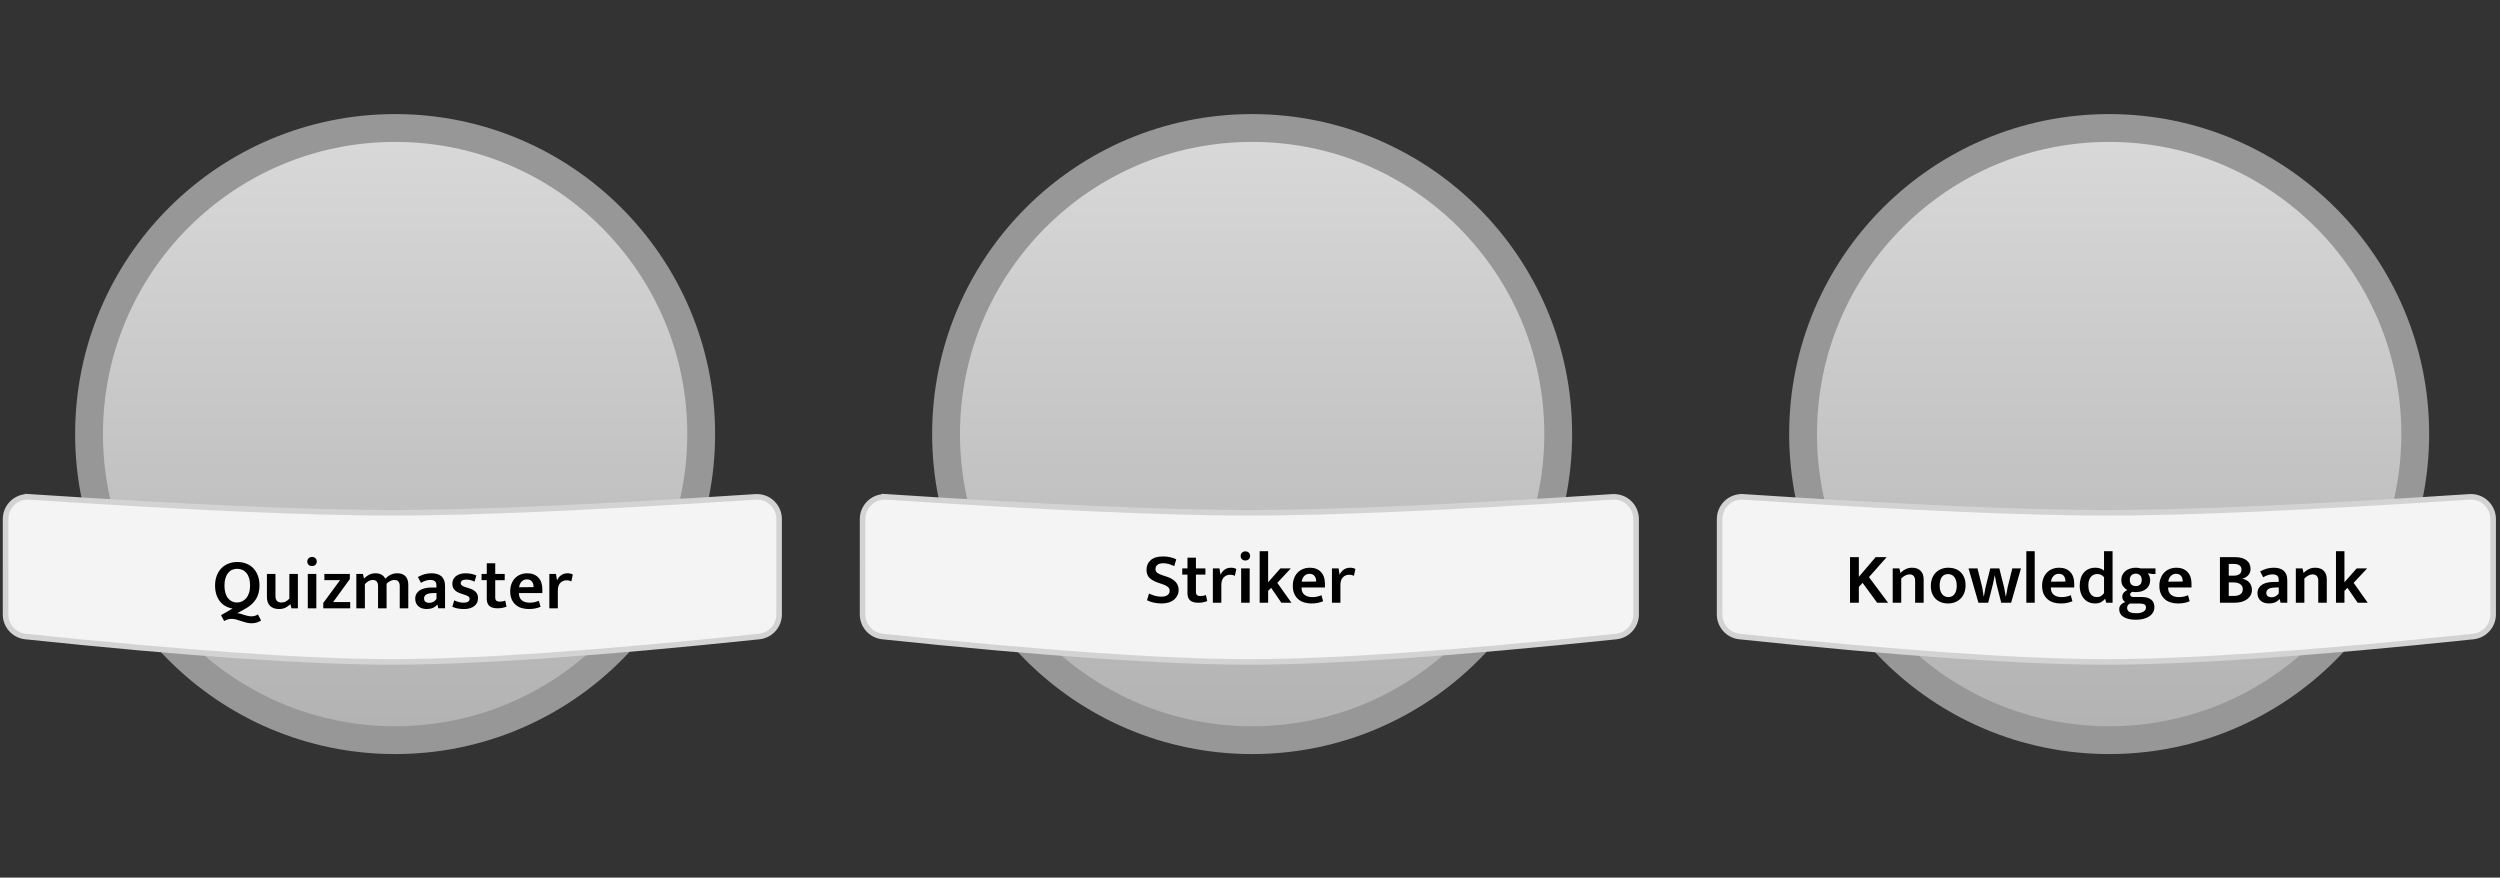 <svg xmlns="http://www.w3.org/2000/svg" width="584" height="205" viewBox="0 0 584 205"><rect x="0" y="0" width="584" height="205" fill="#333333" stroke="none"/><defs><linearGradient id="a" x1="50%" x2="50%" y1="0%" y2="100%"><stop offset="0%" stop-color="#D9D9D9"/><stop offset="100%" stop-color="#B2B2B2"/></linearGradient></defs><g fill="none" fill-rule="evenodd"><g transform="translate(1.3 29.9)"><circle cx="91" cy="71.5" r="71.5" fill="url(#a)" stroke="#979797" stroke-width="6.5"/><path fill="#F4F4F4" stroke="#D3D3D3" stroke-width="1.3" d="M5.542 86.17c37.674 2.483 65.944 3.724 84.808 3.724 18.864 0 47.134-1.24 84.808-3.724 2.866-.19 5.342 1.98 5.53 4.846.008.114.012.228.012.342v22.263c0 2.663-2.01 4.895-4.66 5.173-37.785 3.954-66.35 5.93-85.69 5.93-19.34 0-47.905-1.976-85.69-5.93-2.65-.278-4.66-2.51-4.66-5.172V91.36c0-2.87 2.328-5.2 5.2-5.2.114 0 .228.004.342.012z"/><path fill="#000" d="M54.142 101.384c.743 0 1.43.12 2.062.363.63.243 1.177.597 1.64 1.065.46.468.82 1.042 1.08 1.724.26.68.39 1.467.39 2.357 0 1.217-.266 2.26-.795 3.127-.53.867-1.302 1.588-2.316 2.163l-2.096 1.166c.282.01.55.056.803.134.254.08.51.16.77.245.26.084.535.163.828.236.293.073.614.11.963.11.26 0 .525-.04.795-.118.27-.08.496-.192.676-.338l.745 1.42c-.225.168-.527.32-.904.456-.377.135-.802.202-1.275.202-.45 0-.882-.053-1.293-.16-.41-.107-.806-.226-1.183-.355-.378-.13-.75-.248-1.116-.355-.367-.107-.736-.16-1.107-.16-.327 0-.626.042-.896.126-.27.085-.55.21-.844.38l-.744-1.37 2.704-1.553c-.62-.1-1.18-.292-1.68-.574-.503-.282-.93-.65-1.286-1.107-.355-.457-.63-.992-.828-1.606-.197-.614-.295-1.304-.295-2.07 0-.868.132-1.643.397-2.324.264-.682.628-1.26 1.09-1.733.462-.473 1.01-.833 1.648-1.08.636-.25 1.326-.373 2.07-.373zm-3.008 5.492c0 .665.073 1.245.22 1.74.146.497.35.908.616 1.235.265.328.575.575.93.745.355.17.74.253 1.157.253.417 0 .81-.087 1.183-.262.372-.175.7-.428.98-.76.282-.333.502-.747.66-1.243.157-.495.236-1.064.236-1.707 0-.676-.08-1.26-.236-1.757-.158-.497-.375-.902-.65-1.218-.277-.315-.598-.55-.964-.7-.367-.153-.758-.23-1.175-.23-.416 0-.805.08-1.165.237-.36.157-.673.4-.938.726-.265.327-.473.735-.625 1.225-.152.49-.228 1.063-.228 1.716zm15.16-2.704h1.993v8.028h-1.504l-.237-.93h-.067c-.26.27-.604.522-1.032.753-.428.23-.963.346-1.606.346-.845 0-1.52-.238-2.028-.71-.507-.474-.76-1.184-.76-2.13v-5.358h1.994v5.155c0 .552.127.944.38 1.175.254.23.578.346.972.346.417 0 .78-.087 1.09-.262.31-.175.578-.39.803-.65v-5.764zM70.6 112.2v-8.028h1.995v8.028h-1.995zm.997-9.87c-.35 0-.623-.1-.82-.304-.197-.203-.296-.456-.296-.76 0-.293.1-.544.304-.752.203-.21.473-.313.81-.313.328 0 .593.102.796.305.203.203.304.456.304.76 0 .305-.1.558-.304.76-.203.204-.468.305-.795.305zm8.82 3.042l-3.903 5.375h3.99v1.453h-6.288v-1.25l3.92-5.324h-3.668v-1.454h5.95v1.2zm3.516 6.828h-1.994v-8.028h1.538l.254 1.065c.37-.372.77-.667 1.2-.887.428-.22.923-.33 1.487-.33.564 0 1.037.11 1.42.33.383.22.67.532.862.938.383-.394.806-.704 1.268-.93.462-.225.97-.338 1.52-.338.846 0 1.488.23 1.927.693.44.462.66 1.12.66 1.978v5.51H92.08v-5.24c0-.427-.1-.765-.304-1.013-.203-.248-.513-.372-.93-.372-.326 0-.653.08-.98.237-.326.158-.62.383-.878.676.01.08.016.15.016.21v5.502h-1.994v-5.24c0-.427-.1-.765-.304-1.013-.203-.248-.513-.372-.93-.372-.326 0-.65.088-.97.262-.322.175-.612.414-.872.718v5.645zm12.388-7.318c.496-.27.997-.48 1.504-.633.507-.154 1.065-.23 1.673-.23.475 0 .903.054 1.286.16.383.108.715.28.997.516.282.237.498.544.65.92.153.38.23.838.23 1.38v5.204h-1.573l-.203-.845h-.05c-.575.676-1.392 1.014-2.45 1.014-.846 0-1.505-.224-1.978-.67-.475-.444-.71-1.02-.71-1.73 0-.45.095-.84.286-1.167.192-.327.454-.597.786-.81.332-.215.73-.376 1.19-.483.463-.107.965-.16 1.506-.16h1.183v-.558c0-.44-.13-.752-.388-.938-.26-.186-.61-.28-1.048-.28-.315 0-.65.052-1.005.153-.356.102-.748.276-1.176.524l-.71-1.368zm4.343 3.735l-.912.034c-.744.024-1.262.15-1.555.38-.293.232-.44.51-.44.838 0 .417.125.698.372.845.248.146.536.22.862.22.327 0 .64-.082.938-.246.3-.163.544-.39.735-.684v-1.386zm8.89-2.653c-.665-.316-1.313-.473-1.944-.473-.417 0-.735.074-.954.22-.22.147-.33.35-.33.61 0 .213.09.396.27.548.18.152.54.307 1.08.465l.508.152c.72.214 1.265.507 1.63.88.367.37.55.86.55 1.47 0 .776-.293 1.393-.88 1.85-.585.456-1.385.684-2.4.684-1.09 0-1.998-.18-2.72-.542l.44-1.487c.327.16.673.288 1.04.39.365.1.746.152 1.14.152.935 0 1.403-.3 1.403-.896 0-.27-.11-.47-.33-.6-.22-.13-.593-.28-1.123-.448l-.524-.17c-.698-.224-1.214-.52-1.546-.886-.332-.366-.498-.848-.498-1.445 0-.35.072-.673.218-.972.147-.298.352-.555.617-.77.265-.213.586-.38.963-.497.378-.118.798-.178 1.26-.178.46 0 .91.043 1.343.127.435.085.838.21 1.21.38l-.423 1.437zm7.047-.338h-2.214v4.022c0 .383.093.645.28.786.185.14.424.21.717.21.226 0 .462-.02.71-.066.248-.045.456-.107.625-.186l.305 1.42c-.214.09-.505.177-.87.26-.367.086-.758.128-1.175.128-.913 0-1.57-.186-1.97-.558-.4-.372-.6-.93-.6-1.673v-4.344h-1.216v-1.454h1.217v-2.5h1.977v2.5h2.214v1.454zm8.788 3.008h-5.46v.068c0 .732.23 1.278.686 1.64.456.36 1.056.54 1.8.54.44 0 .83-.04 1.174-.12.344-.077.673-.184.99-.32l.388 1.403c-.327.147-.716.27-1.166.372-.45.1-.975.152-1.572.152-.597 0-1.158-.08-1.682-.238-.524-.157-.983-.405-1.377-.743-.394-.34-.707-.767-.938-1.286-.23-.518-.346-1.138-.346-1.86 0-.63.094-1.204.286-1.722.19-.52.462-.964.81-1.336.35-.37.773-.66 1.27-.86.494-.204 1.04-.306 1.638-.306 1.07 0 1.92.327 2.552.98.63.654.946 1.56.946 2.722v.912zm-2.045-1.386c0-.236-.028-.464-.084-.684-.057-.22-.147-.414-.27-.583-.125-.168-.285-.3-.482-.396-.196-.096-.43-.144-.7-.144-.508 0-.925.17-1.25.507-.328.338-.525.783-.593 1.335l3.38-.034zm3.684 4.952v-8.028h1.54l.253 1.505c.19-.462.496-.854.912-1.175.417-.32.936-.482 1.555-.482.27 0 .507.03.71.085.203.056.372.118.507.186l-.338 1.623c-.125-.067-.277-.127-.457-.177-.18-.05-.4-.076-.66-.076-.574 0-1.058.197-1.453.59-.394.396-.59 1.02-.59 1.877v4.073h-1.98z"/></g><g transform="translate(201.5 29.9)"><circle cx="91" cy="71.5" r="71.5" fill="url(#a)" stroke="#979797" stroke-width="6.5"/><path fill="#F4F4F4" stroke="#D3D3D3" stroke-width="1.3" d="M5.542 86.17c37.674 2.483 65.944 3.724 84.808 3.724 18.864 0 47.134-1.24 84.808-3.724 2.866-.19 5.342 1.98 5.53 4.846.008.114.012.228.012.342v22.263c0 2.663-2.01 4.895-4.66 5.173-37.785 3.954-66.35 5.93-85.69 5.93-19.34 0-47.905-1.976-85.69-5.93-2.65-.278-4.66-2.51-4.66-5.172V91.36c0-2.87 2.328-5.2 5.2-5.2.114 0 .228.004.342.012z"/><path fill="#000" d="M70.146 100.084c.63 0 1.203.06 1.715.177.514.12.984.286 1.413.5l-.474 1.59c-.463-.227-.902-.396-1.32-.508-.416-.113-.827-.17-1.233-.17-.574 0-1.022.12-1.343.356-.32.236-.482.557-.482.963 0 .395.133.697.397.905.264.208.69.408 1.275.6l1.03.338c.88.293 1.55.698 2.012 1.217.462.518.693 1.132.693 1.842 0 .462-.09.884-.27 1.267-.18.382-.44.718-.778 1.005-.338.287-.752.51-1.242.667-.49.158-1.045.237-1.664.237-.61 0-1.2-.06-1.775-.178-.573-.12-1.126-.307-1.655-.567l.473-1.57c.485.235.958.416 1.42.54.462.123.946.185 1.453.185.61 0 1.086-.118 1.43-.355.343-.236.515-.58.515-1.03 0-.158-.03-.307-.085-.448-.056-.14-.155-.276-.296-.406-.14-.128-.335-.255-.583-.38-.247-.123-.556-.247-.928-.37l-.947-.322c-.777-.27-1.4-.628-1.867-1.073-.468-.445-.7-1.073-.7-1.885 0-.935.325-1.69.98-2.264.652-.575 1.6-.862 2.838-.862zm9.937 4.242H77.87v4.022c0 .383.092.645.278.786.186.14.426.21.718.21.226 0 .462-.02.71-.066.248-.045.457-.107.626-.186l.304 1.42c-.214.09-.504.177-.87.26-.367.086-.758.128-1.175.128-.912 0-1.568-.186-1.968-.558-.4-.372-.6-.93-.6-1.673v-4.344h-1.217v-1.453h1.217v-2.502h1.977v2.502h2.213v1.454zm1.74 6.574v-8.028h1.54l.252 1.505c.192-.462.496-.854.913-1.175.417-.32.935-.482 1.555-.482.27 0 .507.03.71.085.202.056.37.118.507.186l-.338 1.623c-.124-.067-.276-.127-.457-.177-.18-.05-.4-.076-.66-.076-.573 0-1.058.197-1.452.59-.395.396-.592 1.02-.592 1.877v4.073h-1.976zm6.61 0v-8.028h1.993v8.028h-1.994zm.996-9.87c-.35 0-.624-.1-.82-.304-.198-.203-.296-.456-.296-.76 0-.293.1-.544.304-.752.203-.21.473-.313.81-.313.328 0 .592.102.795.305.203.203.304.456.304.76 0 .305-.1.558-.304.76-.203.204-.467.305-.794.305zm5.306 7.098v2.772h-1.978V98.867h1.978v7.25l2.873-3.245h2.432l-3.16 3.38 3.295 4.648h-2.35l-2.382-3.48-.71.708zm13.266-.794h-5.46v.068c0 .732.23 1.278.686 1.64.456.36 1.056.54 1.8.54.44 0 .83-.04 1.174-.118.344-.08.673-.186.99-.322l.388 1.403c-.327.147-.716.27-1.167.372-.45.1-.974.152-1.57.152-.598 0-1.16-.08-1.683-.238-.524-.157-.983-.405-1.377-.743-.394-.34-.707-.767-.938-1.286-.23-.518-.347-1.138-.347-1.86 0-.63.096-1.204.288-1.722.19-.52.462-.964.81-1.335.35-.372.773-.66 1.268-.862.496-.203 1.043-.305 1.64-.305 1.07 0 1.92.327 2.552.98.63.654.946 1.56.946 2.72v.914zm-2.045-1.386c0-.236-.028-.464-.084-.684-.057-.22-.147-.414-.27-.583-.125-.168-.285-.3-.482-.396-.197-.096-.43-.144-.7-.144-.508 0-.925.17-1.25.507-.328.338-.525.783-.593 1.335l3.38-.034zm3.684 4.952v-8.028h1.54l.253 1.505c.19-.462.495-.854.912-1.175.417-.32.935-.482 1.555-.482.27 0 .507.03.71.085.203.056.372.118.507.186l-.338 1.623c-.125-.067-.277-.127-.457-.177-.18-.05-.4-.076-.66-.076-.574 0-1.06.197-1.453.59-.394.396-.59 1.02-.59 1.877v4.073h-1.98z"/></g><g transform="translate(401.7 29.9)"><circle cx="91" cy="71.5" r="71.5" fill="url(#a)" stroke="#979797" stroke-width="6.5"/><path fill="#F4F4F4" stroke="#D3D3D3" stroke-width="1.3" d="M5.542 86.17c37.674 2.483 65.944 3.724 84.808 3.724 18.864 0 47.134-1.24 84.808-3.724 2.866-.19 5.342 1.98 5.53 4.846.008.114.012.228.012.342v22.263c0 2.663-2.01 4.895-4.66 5.173-37.785 3.954-66.35 5.93-85.69 5.93-19.34 0-47.905-1.976-85.69-5.93-2.65-.278-4.66-2.51-4.66-5.172V91.36c0-2.87 2.328-5.2 5.2-5.2.114 0 .228.004.342.012z"/><path fill="#000" d="M30.465 110.9v-10.647h2.062v4.597l3.92-4.597h2.57l-4.124 4.664 4.46 5.983h-2.55l-3.398-4.648-.878.947v3.7h-2.062zm11.965 0h-1.994v-8.028h1.555l.254 1.065c.383-.383.794-.68 1.234-.895.44-.215.93-.322 1.47-.322.868 0 1.538.24 2.01.72.474.477.71 1.156.71 2.035v5.425h-1.993v-5.188c0-.428-.11-.775-.33-1.04-.22-.264-.55-.397-.988-.397-.327 0-.66.088-.997.262-.338.175-.648.41-.93.7v5.663zm15.024-4.073c0 .665-.104 1.262-.313 1.79-.207.53-.497.976-.87 1.337-.37.36-.804.636-1.3.828-.496.19-1.03.287-1.606.287-.574 0-1.107-.09-1.597-.27-.49-.182-.915-.444-1.276-.787-.36-.344-.64-.77-.844-1.276-.202-.507-.304-1.087-.304-1.74 0-.677.104-1.282.313-1.818.208-.536.498-.984.87-1.344.372-.36.806-.637 1.3-.828.497-.192 1.032-.288 1.607-.288s1.107.088 1.597.262c.49.175.914.437 1.275.786.36.35.642.778.845 1.285.203.507.304 1.098.304 1.774zm-2.062.085c0-.485-.056-.9-.17-1.243-.11-.344-.26-.623-.447-.837-.185-.214-.4-.372-.642-.473-.242-.102-.493-.152-.752-.152-.258 0-.506.042-.742.126-.237.085-.445.23-.626.44-.18.208-.326.487-.44.836-.112.35-.168.783-.168 1.302 0 .473.056.876.17 1.208.112.332.26.608.447.828.187.22.4.38.643.482.242.1.493.152.752.152.248 0 .493-.045.735-.135.242-.09.454-.237.634-.44s.327-.476.44-.82c.112-.343.168-.768.168-1.275zm2.755-4.04h2.096l1.132 4.53.304 1.994h.067l.355-1.994 1.132-4.53h2.112l1.133 4.53.354 1.994h.067l.356-1.994 1.116-4.53H70.4l-2.3 8.028h-2.314l-1.15-4.53-.354-1.943-.39 1.944-1.148 4.53h-2.282l-2.315-8.028zM71.65 110.9V98.867h1.96V110.9h-1.96zm11.188-3.566h-5.46v.068c0 .732.23 1.278.686 1.64.456.36 1.056.54 1.8.54.44 0 .83-.04 1.174-.118.344-.08.673-.186.99-.322l.387 1.403c-.326.147-.715.27-1.166.372-.45.1-.975.152-1.572.152-.597 0-1.158-.08-1.682-.238-.524-.157-.983-.405-1.377-.743-.396-.34-.708-.767-.94-1.286-.23-.518-.346-1.138-.346-1.86 0-.63.096-1.204.288-1.722.19-.52.462-.964.81-1.335.35-.372.773-.66 1.268-.862.496-.203 1.043-.305 1.64-.305 1.07 0 1.92.327 2.552.98.63.654.946 1.56.946 2.72v.914zm-2.045-1.386c0-.236-.028-.464-.084-.684-.058-.22-.148-.414-.272-.583-.124-.168-.284-.3-.48-.396-.2-.096-.432-.144-.703-.144-.507 0-.924.17-1.25.507-.327.338-.524.783-.592 1.335l3.38-.034zm9.008-7.08h1.995V110.9h-1.487l-.22-.88h-.068c-.26.305-.574.556-.946.753-.372.197-.85.296-1.436.296-.474 0-.924-.09-1.352-.27-.43-.182-.803-.45-1.124-.804-.32-.355-.575-.792-.76-1.31-.187-.518-.28-1.115-.28-1.79 0-.632.082-1.204.245-1.717.164-.513.403-.953.72-1.32.314-.365.7-.647 1.156-.844.457-.197.972-.296 1.547-.296.394 0 .77.06 1.123.178.355.118.65.284.888.498v-4.53zm0 6.066c-.19-.225-.416-.405-.675-.54-.26-.136-.547-.203-.862-.203-.282 0-.55.05-.803.144-.253.096-.48.25-.676.465-.197.213-.355.49-.473.827-.117.338-.177.744-.177 1.217 0 .473.054.884.16 1.234.108.35.252.633.432.853.18.22.39.384.634.49.24.108.497.162.768.162.37 0 .698-.088.98-.262.282-.175.512-.403.693-.685v-3.7zm4.04.66c0-.44.084-.837.253-1.192.17-.355.406-.656.71-.904.304-.248.662-.44 1.073-.575.412-.135.865-.203 1.36-.203.18 0 .373.014.575.043.204.028.396.064.576.11h3.43v1.318h-.642l-1.15-.168c.16.203.29.442.398.718.107.276.16.56.16.853 0 .43-.078.817-.236 1.166-.157.35-.386.647-.684.895-.3.248-.654.437-1.065.566-.41.13-.87.196-1.377.196-.316 0-.586-.023-.81-.068-.34.147-.508.36-.508.642 0 .383.298.575.895.575h1.893c.88 0 1.577.194 2.096.583.518.39.777.983.777 1.783 0 .44-.1.84-.304 1.2s-.494.67-.87.93c-.38.26-.832.46-1.362.6-.53.14-1.12.212-1.774.212-1.206 0-2.158-.212-2.856-.634-.7-.423-1.048-1.04-1.048-1.85 0-.395.126-.73.38-1.006s.594-.488 1.022-.634c-.18-.124-.34-.285-.48-.482-.142-.197-.212-.453-.212-.77 0-.36.11-.672.33-.937.22-.265.51-.477.87-.634-.372-.192-.702-.476-.99-.854-.287-.377-.43-.87-.43-1.48zm2.045 5.492c-.214.09-.383.22-.507.39-.124.168-.186.376-.186.624 0 .394.166.7.498.92.333.22.876.33 1.63.33.407 0 .753-.036 1.04-.11.288-.073.524-.17.71-.295.186-.124.32-.265.406-.423.085-.157.127-.32.127-.49 0-.36-.124-.608-.372-.743-.247-.137-.602-.204-1.064-.204h-2.28zm2.72-5.493c0-.507-.13-.88-.388-1.123-.26-.243-.592-.364-.997-.364-.417 0-.755.124-1.014.372-.26.248-.39.608-.39 1.082 0 .495.134.86.398 1.098.265.237.6.355 1.006.355.417 0 .752-.118 1.005-.355.254-.237.38-.59.38-1.065zm11.628 1.74h-5.46v.07c0 .73.23 1.277.686 1.638.455.362 1.055.542 1.798.542.44 0 .83-.04 1.175-.118.344-.08.673-.186.99-.322l.387 1.403c-.326.147-.715.27-1.166.372-.45.1-.974.152-1.57.152-.6 0-1.16-.08-1.683-.238-.523-.157-.982-.405-1.376-.743-.395-.34-.707-.767-.938-1.286-.23-.518-.347-1.138-.347-1.86 0-.63.095-1.204.287-1.722.19-.52.46-.964.81-1.335.35-.372.773-.66 1.268-.862.496-.203 1.042-.305 1.64-.305 1.07 0 1.92.327 2.55.98.632.654.948 1.56.948 2.72v.914zm-2.045-1.385c0-.236-.028-.464-.085-.684-.056-.22-.146-.414-.27-.583-.124-.168-.284-.3-.482-.396-.196-.096-.43-.144-.7-.144-.507 0-.924.17-1.25.507-.327.338-.524.783-.592 1.335l3.38-.034zm12.286-5.695c1.093 0 1.958.24 2.594.718.637.48.955 1.16.955 2.038 0 .326-.053.617-.16.87-.107.254-.25.473-.43.66-.182.185-.39.34-.627.464-.236.124-.478.22-.726.287.304.056.594.15.87.286.276.136.518.313.727.533.208.22.372.478.49.776.118.3.177.64.177 1.023 0 .438-.095.84-.287 1.207-.19.366-.462.682-.81.946-.35.265-.77.47-1.26.617-.49.147-1.028.22-1.614.22h-3.498v-10.647h3.6zm-1.538 4.326h1.15c.518 0 .952-.11 1.3-.33.35-.22.525-.583.525-1.09 0-.44-.154-.77-.464-.99-.31-.22-.74-.328-1.293-.328h-1.217v2.737zm0 4.73h1.166c.293 0 .57-.027.83-.083.258-.056.483-.147.675-.27.19-.124.34-.29.447-.5.107-.207.16-.458.16-.75 0-.283-.06-.522-.185-.72-.125-.197-.288-.357-.49-.48-.204-.125-.44-.215-.71-.27-.27-.058-.553-.086-.846-.086h-1.048v3.16zm7.335-5.728c.497-.27.998-.48 1.505-.633.507-.154 1.065-.23 1.673-.23.473 0 .9.054 1.285.16.383.108.715.28.997.516.28.237.498.544.65.92.152.38.228.838.228 1.38v5.204h-1.57l-.204-.845h-.05c-.575.676-1.392 1.014-2.45 1.014-.846 0-1.505-.224-1.98-.67-.472-.444-.708-1.02-.708-1.73 0-.45.095-.84.287-1.167.19-.327.453-.597.786-.81.33-.215.728-.376 1.19-.483.462-.107.964-.16 1.504-.16h1.183v-.558c0-.44-.13-.752-.388-.938-.26-.186-.61-.28-1.05-.28-.315 0-.65.052-1.005.153-.355.102-.746.276-1.174.524l-.71-1.368zm4.344 3.735l-.912.034c-.744.024-1.262.15-1.555.38-.293.232-.44.51-.44.838 0 .417.124.698.372.845.247.146.534.22.86.22.328 0 .64-.082.94-.246.298-.163.543-.39.734-.684v-1.386zm5.983 3.583h-1.994v-8.028h1.554l.254 1.065c.384-.383.795-.68 1.235-.895.44-.215.93-.322 1.47-.322.867 0 1.538.24 2.01.72.474.477.71 1.156.71 2.035v5.425h-1.993v-5.188c0-.428-.11-.775-.33-1.04-.22-.264-.55-.397-.99-.397-.325 0-.658.088-.996.262-.338.175-.647.41-.93.7v5.663zm9.362-2.772v2.772h-1.978V98.867h1.977v7.25l2.872-3.245h2.434l-3.16 3.38 3.295 4.648h-2.348l-2.383-3.48-.71.708z"/></g></g></svg>